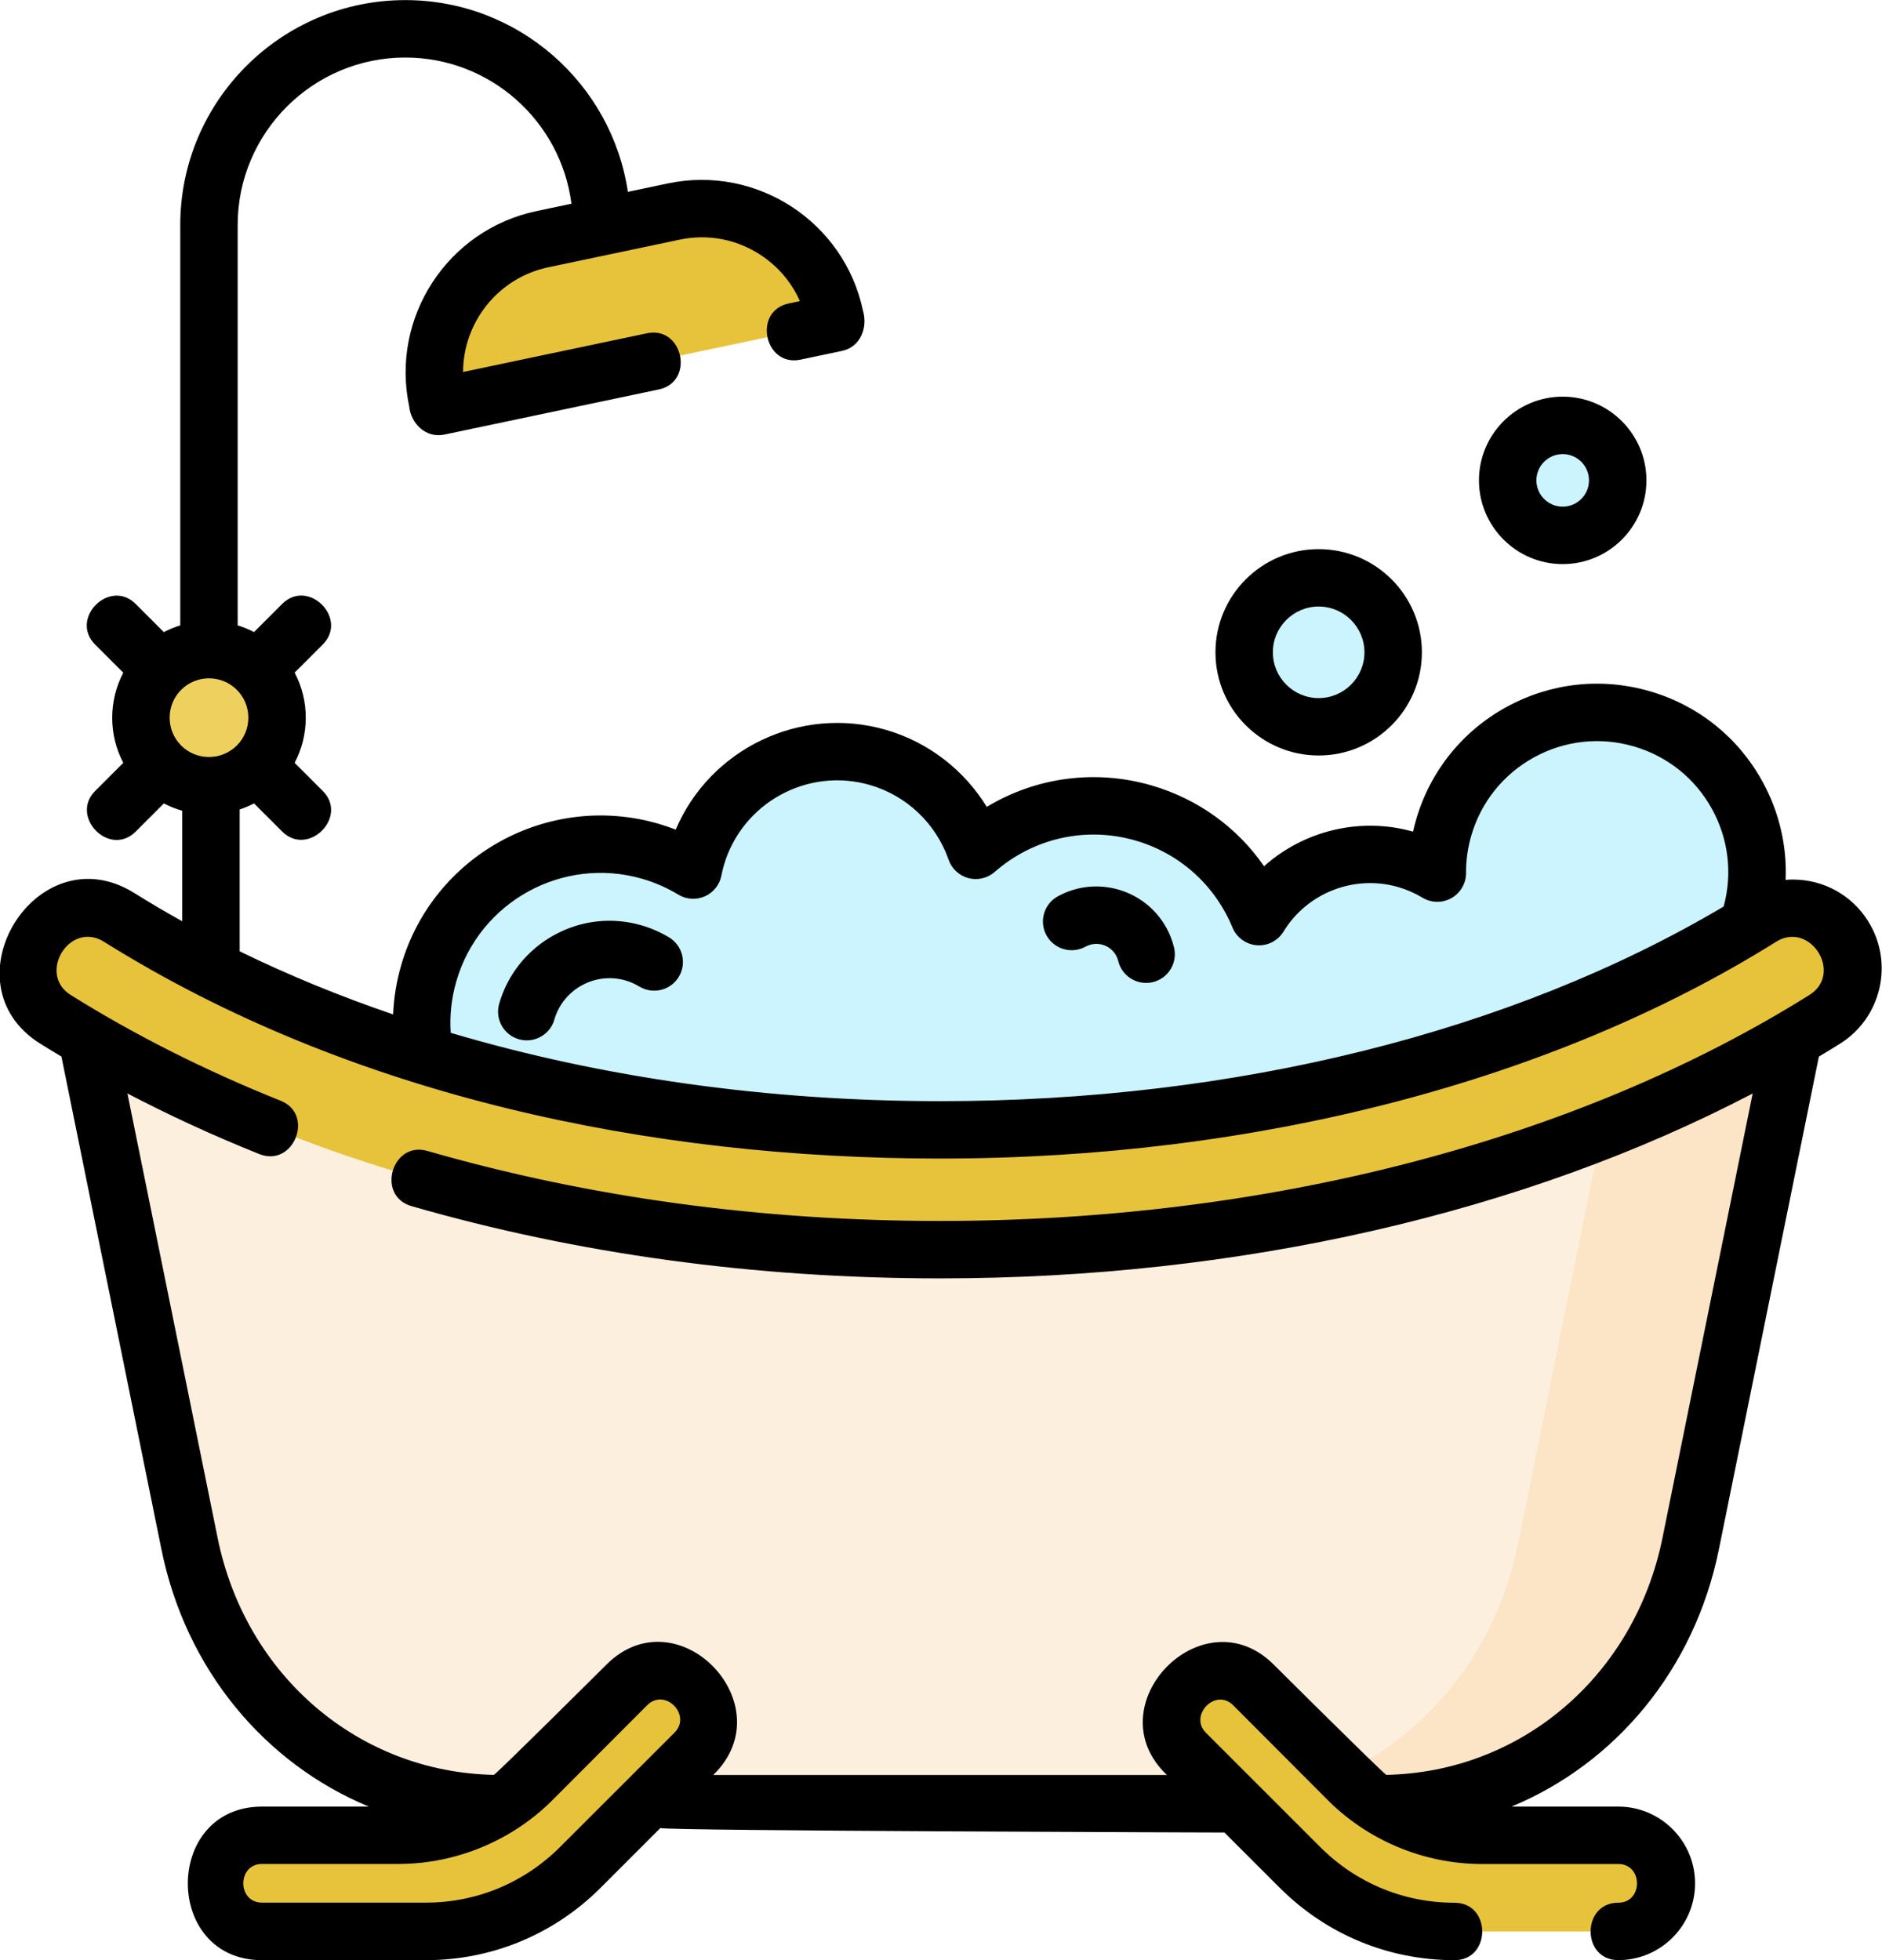 <?xml version="1.0" encoding="UTF-8"?>
<svg id="99f82b93-4269-4466-93f6-75a4ca4c24fd" width="44.883" height="46.752" enable-background="new 72 0 375 812" version="1.1" viewBox="72 0 44.883 46.752" xmlns="http://www.w3.org/2000/svg" xmlns:cc="http://creativecommons.org/ns#" xmlns:dc="http://purl.org/dc/elements/1.1/" xmlns:rdf="http://www.w3.org/1999/02/22-rdf-syntax-ns#" xmlns:xlink="http://www.w3.org/1999/xlink">
 <defs>
  <clipPath id="1f9b68c1-60d3-4b44-8eb0-5302c187f151">
   <path id="c4499fc1-f79a-4aa4-b54f-5fd5e95c0faf" transform="translate(0,44)" d="m338.67-26.667h16.667c1.473 0 2.667 1.194 2.667 2.667v6c0 1.473-1.194 2.667-2.667 2.667h-16.667c-1.473 0-2.667-1.194-2.667-2.667v-6c0-1.473 1.194-2.667 2.667-2.667z" style="fill:#fff" name="Shape"/>
  </clipPath>
  <clipPath id="84337bf4-535b-41f4-a6a0-80b0d8915984">
   <path transform="translate(0,44)" d="m359-23v4c0.805-0.339 1.328-1.127 1.328-2s-0.523-1.661-1.328-2" style="fill:#fff" name="Shape"/>
  </clipPath>
  <clipPath id="8c3da31f-de43-4cd3-9b0e-0ccfb73df357">
   <path id="276c75d0-2370-424b-9f45-3cf2eb4e73cc" transform="translate(0,44)" d="m339.33-24.667h15.333c0.736 0 1.333 0.597 1.333 1.333v4.667c0 0.736-0.597 1.333-1.333 1.333h-15.333c-0.736 0-1.333-0.597-1.333-1.333v-4.667c0-0.736 0.597-1.333 1.333-1.333z" style="fill:#fff" name="Shape"/>
  </clipPath>
  <clipPath id="dc923a7c-e33d-4779-8b50-7f255a2ec9bd">
   <path transform="translate(0,44)" d="m323.33-24.392c2.216 1.01e-4 4.347 0.852 5.953 2.378 0.121 0.118 0.314 0.116 0.433-0.003l1.156-1.167c0.06-0.061 0.094-0.143 0.093-0.229-4.8e-4 -0.086-0.035-0.167-0.096-0.227-4.215-4.04-10.865-4.04-15.08 0-0.061 0.06-0.096 0.142-0.096 0.227-4.9e-4 0.086 0.033 0.168 0.093 0.229l1.156 1.167c0.119 0.12 0.312 0.121 0.433 0.003 1.606-1.527 3.737-2.378 5.954-2.378zm0 3.796c1.218-8e-5 2.392 0.452 3.294 1.27 0.122 0.116 0.314 0.113 0.433-0.006l1.155-1.167c0.061-0.061 0.095-0.144 0.094-0.23-8.9e-4 -0.086-0.036-0.169-0.098-0.229-2.748-2.556-7.004-2.556-9.752 0-0.062 0.06-0.098 0.142-0.098 0.229-7.9e-4 0.086 0.033 0.169 0.094 0.23l1.154 1.167c0.119 0.119 0.311 0.122 0.433 0.006 0.902-0.817 2.075-1.269 3.292-1.27zm2.219 2.784c0.062-0.061 0.096-0.144 0.094-0.231-2e-3 -0.087-0.039-0.168-0.103-0.226-1.276-1.079-3.144-1.079-4.419 0-0.064 0.058-0.102 0.14-0.103 0.226-2e-3 0.087 0.032 0.17 0.094 0.231l1.998 2.016c0.059 0.059 0.138 0.093 0.222 0.093 0.083 0 0.163-0.033 0.222-0.093z" style="fill:#fff" name="Shape"/>
  </clipPath>
  <clipPath id="243bde36-ab8f-42a7-a7b1-40bcda06243d">
   <path transform="translate(0,44)" d="m294.67-19.667h1c0.552 0 1 0.448 1 1v2c0 0.552-0.448 1-1 1h-1c-0.552 0-1-0.448-1-1v-2c0-0.552 0.448-1 1-1zm4.667-2h1c0.552 0 1 0.448 1 1v4c0 0.552-0.448 1-1 1h-1c-0.552 0-1-0.448-1-1v-4c0-0.552 0.448-1 1-1zm4.667-2.333h1c0.552 0 1 0.448 1 1v6.333c0 0.552-0.448 1-1 1h-1c-0.552 0-1-0.448-1-1v-6.333c0-0.552 0.448-1 1-1zm4.667-2.333h1c0.552 0 1 0.448 1 1v8.667c0 0.552-0.448 1-1 1h-1c-0.552 0-1-0.448-1-1v-8.667c0-0.552 0.448-1 1-1z" style="fill:#fff" name="Shape"/>
  </clipPath>
 </defs>
 <title>Control Panel</title>
 <defs>
  <clipPath id="clip-path-150-150-24-24-24-24">
   <path d="m24 0h102a24 24 0 0 1 24 24v102a24 24 0 0 1-24 24h-102a24 24 0 0 1-24-24v-102a24 24 0 0 1 24-24z"/>
  </clipPath>
  <filter id="filter-7-drop-shadow-0-3-5.5-RGB" x="0" y="0" width="1" height="1">
   <feDropShadow dx="0" dy="3" flood-color="rgba(10,77,162,0.059)" in="SourceGraphic" stdDeviation="5.5"/>
  </filter>
  <filter id="filter-9-drop-shadow-0-3-5.5-RGB" x="0" y="0" width="1" height="1">
   <feDropShadow dx="0" dy="3" flood-color="rgba(10,77,162,0.059)" in="SourceGraphic" stdDeviation="5.5"/>
  </filter>
  <filter id="filter-12-drop-shadow-0-3-5.5-RGB" x="0" y="0" width="1" height="1">
   <feDropShadow dx="0" dy="3" flood-color="rgba(10,77,162,0.059)" in="SourceGraphic" stdDeviation="5.5"/>
  </filter>
  <filter id="filter-14-drop-shadow-0-3-5.5-RGB" x="0" y="0" width="1" height="1">
   <feDropShadow dx="0" dy="3" flood-color="rgba(10,77,162,0.059)" in="SourceGraphic" stdDeviation="5.5"/>
  </filter>
  <filter id="filter-15-drop-shadow-0--7-3-RGB" x="0" y="0" width="1" height="1">
   <feDropShadow dx="0" dy="-7" flood-color="rgba(86,139,208,0.051)" in="SourceGraphic" stdDeviation="3"/>
  </filter>
  <clipPath id="clip-path-9-3-0-0-1-1">
   <path d="m0 0h9v2a0.5 0-90 0 0 0 1h-7a1 1 0 0 1-1-1v-2z"/>
  </clipPath>
 </defs>
 <g id="37357de5-e62e-41eb-bec5-a4f642ac463c" transform="translate(41.948 -445.37)" name="status bar/light">
  <path id="3bbc3713-6ead-4edf-9092-32cfe17d923e" transform="translate(-12,29)" d="m0-44h375v44h-375z" style="display:none;fill:#fff" name="Background"/>
  <rect x="-269.22" y="11.506" width="195.16" height="178.9" style="stroke-width:9.32;stroke:#fff"/>
  <g id="9bc8d580-8f6c-4fed-bf94-dc4e40858fbc" transform="translate(-555.06 31.677)" name="Battery">
   <g clip-path="url(#1f9b68c1-60d3-4b44-8eb0-5302c187f151)" name="Border">
    <path transform="translate(336 17.333)" d="m2.667 0h16.667c1.473 0 2.667 1.194 2.667 2.667v6c0 1.473-1.194 2.667-2.667 2.667h-16.667c-1.473 0-2.667-1.194-2.667-2.667v-6c0-1.473 1.194-2.667 2.667-2.667z" style="fill:#fff;stroke-width:2px" name="Fill"/>
   </g>
   <g clip-path="url(#84337bf4-535b-41f4-a6a0-80b0d8915984)" name="Cap">
    <path transform="translate(0,44)" d="m354-28h11.328v14h-11.328z" style="fill:#fff" name="Fill"/>
   </g>
   <g id="61899411-2959-4b0c-9116-ca7fa95979eb" clip-path="url(#8c3da31f-de43-4cd3-9b0e-0ccfb73df357)" name="Capacity">
    <path transform="translate(0,44)" d="m333-29.667h28v17.333h-28z" style="fill:#fff" name="Fill"/>
   </g>
  </g>
  <g transform="translate(-431.86 38.703)" name="Cellular Connection">
   <g id="827c384e-a3cf-4143-a4d2-b56c71ab12ef" clip-path="url(#243bde36-ab8f-42a7-a7b1-40bcda06243d)" name="Cellular Connection">
    <path transform="translate(0,44)" d="m288.67-31.333h27v20.667h-27z" style="fill:#fff" name="Fill"/>
   </g>
  </g>
  <g transform="translate(-500.42 49.347)" name="Wifi">
   <g clip-path="url(#dc923a7c-e33d-4779-8b50-7f255a2ec9bd)" name="Wifi">
    <path transform="translate(0,44)" d="m310.69-31.669h25.272v20.966h-25.272z" style="fill:#fff" name="Fill"/>
   </g>
  </g>
 </g>
 <g id="14c6c7b2-eb51-4f22-b104-a511d9bbfd2c" transform="translate(32.948 -454.37)" name="Rooms">
  <g id="0ca886e3-373d-41ce-865c-5c164475ed1b" transform="translate(185,-160)" name="Group 2">
   <g transform="translate(-156.25,369.25)" name="bed">
    <path transform="translate(-.6 -1.35)" d="m6 16h44.2v22.95h-44.2z" style="fill:#ed539d" name="Path 5"/>
    <g transform="translate(4.55 7.85)" name="Group 1">
     <path transform="translate(-12.05,-8)" d="m57.1 10.55v4.25h-5.1v-4.25c0-1.408 1.142-2.55 2.55-2.55s2.55 1.142 2.55 2.55z" style="fill:#b39a7c" name="Path 6"/>
     <path transform="translate(-5.15 -8)" d="m11.1 10.55v4.25h-5.1v-4.25c0-1.408 1.142-2.55 2.55-2.55 1.408 0 2.55 1.142 2.55 2.55z" style="fill:#b39a7c" name="Path 7"/>
     <path transform="translate(-12.35,-14.3)" d="m58.25 50v5.1h-2.55l-1.7-5.1z" style="fill:#b39a7c" name="Path 8"/>
     <path id="15d242d3-1904-4a6a-a194-46af70ac334e" transform="translate(-5,-14.3)" d="m9.25 50-1.7 5.1h-2.55v-5.1z" style="fill:#b39a7c" name="Path 9"/>
    </g>
    <path transform="translate(-.15 -5.25)" d="m3 42h49.3v6.8h-49.3z" style="fill:#ffda44" name="Path 10"/>
    <path transform="translate(-4.8 -2.55)" d="m49.3 25.7v5.1h-15.3v-5.1c0.003-0.938 0.762-1.697 1.7-1.7h11.9c0.938 0.003 1.697 0.762 1.7 1.7z" style="fill:#d8d7da" name="Path 11"/>
    <path transform="translate(-1.5 -2.55)" d="m27.3 25.7v5.1h-15.3v-5.1c0.003-0.938 0.762-1.697 1.7-1.7h11.9c0.938 0.003 1.697 0.762 1.7 1.7z" style="fill:#d8d7da" name="Path 12"/>
    <path transform="translate(-.45 -3.75)" d="m50.9 37.1v3.4h-45.9v-3.4c-0.004-1.002 0.292-1.982 0.85-2.813 0.942-1.429 2.539-2.288 4.25-2.287l35.7 2e-6c1.711-0.001 3.308 0.858 4.25 2.287 0.558 0.832 0.854 1.812 0.85 2.813z" style="fill:#5aaae7" name="Path 13"/>
    <path id="b6693dbb-b160-4aa1-a61b-8914cf94425e" d="m52.15 35.9h-0.85v-2.55c-9.84e-4 -1.075-0.295-2.13-0.85-3.051l-4e-6 -19.898c0-1.878-1.522-3.4-3.4-3.4-1.878 0-3.4 1.522-3.4 3.4v3.4h-32.3v-3.4c0-1.878-1.522-3.4-3.4-3.4-1.878 0-3.4 1.522-3.4 3.4v19.898c-0.555 0.921-0.849 1.976-0.85 3.051l4e-7 2.55h-0.85c-0.469 0-0.85 0.381-0.85 0.85v6.8c0 0.469 0.381 0.85 0.85 0.85h0.85v4.25c0 0.469 0.381 0.85 0.85 0.85h2.55c0.364-0.003 0.688-0.234 0.807-0.578l1.504-4.522h36.176l1.504 4.522c0.12 0.344 0.443 0.575 0.807 0.578l2.55-4e-6c0.469 0 0.85-0.381 0.85-0.85v-4.25h0.85c0.469 0 0.85-0.381 0.85-0.85v-6.8c0-0.469-0.381-0.85-0.85-0.85zm-6.8-25.5c0-0.939 0.761-1.7 1.7-1.7 0.939 0 1.7 0.761 1.7 1.7v3.4h-3.4zm-39.1 0c0-0.939 0.761-1.7 1.7-1.7 0.939 0 1.7 0.761 1.7 1.7v3.4h-3.4zm0 5.1h42.5v12.971c-0.997-0.697-2.184-1.071-3.4-1.071v-4.25c-0.004-1.407-1.143-2.546-2.55-2.55h-11.9c-1.407 0.004-2.546 1.143-2.55 2.55l3e-6 4.25h-1.7v-4.25c-0.004-1.407-1.143-2.546-2.55-2.55h-11.9c-1.407 0.004-2.546 1.143-2.55 2.55l1.9e-6 4.25c-1.216 4.29e-4 -2.403 0.374-3.4 1.071zm37.4 7.65v4.25h-13.6v-4.25c0-0.469 0.381-0.85 0.85-0.85h11.9c0.469 0 0.85 0.381 0.85 0.85zm-18.7 0v4.25h-13.6v-4.25c0-0.469 0.381-0.85 0.85-0.85h11.9c0.469 0 0.85 0.381 0.85 0.85zm-19.55 10.2c0-2.347 1.903-4.25 4.25-4.25h35.7c2.347 0 4.25 1.903 4.25 4.25v2.55h-44.2zm1.088 14.45h-1.088v-3.4h2.219zm43.112 0h-1.088l-1.131-3.4h2.219zm1.7-5.1h-47.6v-5.1h47.6z" name="Path 14"/>
   </g>
  </g>
  <g transform="translate(197.66 281.5)" name="Group 5">
   <rect transform="translate(24,262)" width="150" height="150" clip-path="url(#clip-path-150-150-24-24-24-24)" style="fill:#fff;filter:url(#filter-7-drop-shadow-0-3-5.5-RGB)" name="Rectangle 1"/>
   <g transform="translate(-176,251)" name="kitchen">
    <path transform="translate(-101.06 -223.78)" d="m136 272h23.434v6.249h-23.434z" style="fill:#4d6378" name="Path 55"/>
    <path id="cdb59c36-0120-409c-8e32-b5b84822d31c" transform="translate(-101.06 -223.78)" d="m152.4 278.25v-6.249h-9.374v6.249h-7.03v10.155h23.434v-10.155z" style="fill:#42566b" name="Path 56"/>
    <path transform="rotate(180 34.653 34.653)" d="m0 0h10.936v21.091h-10.936z" style="fill:#f6bb00" name="Path 57"/>
    <path transform="translate(1.9073e-6)" d="m24 24h10.936v17.966h-10.936z" style="fill:#f6bb00" name="Path 58"/>
    <path transform="translate(1.9073e-6 -223.78)" d="m24 272h10.936v21.091h-10.936z" style="fill:#f6bb00" name="Path 59"/>
    <path id="72fc5647-91fe-4680-8c41-3d018872d66b" transform="translate(-382.6 -245.44)" d="m448 296h1.562v3.124h-1.562z" style="fill:#eda600" name="Path 60"/>
    <path transform="rotate(180 34.653 20.983)" d="m0 0h10.936v17.966h-10.936z" style="fill:#f6bb00" name="Path 61"/>
    <path id="73f9e889-66f6-439e-88b8-782641e96d7b" transform="translate(-129.94 -137.16)" d="m168 176h17.185v3.124h-17.185z" style="fill:#42566b" name="Path 62"/>
    <path transform="translate(-129.94 -108.28)" d="m185.18 147.12-3.124-3.125h-10.936l-3.124 3.125z" style="fill:#4d6378" name="Path 63"/>
    <path id="afded3f9-7907-4806-868f-d1e9b06508df" transform="translate(-187.69 -245.44)" d="m232 296h4.687v1.562h-4.687z" style="fill:#02c26a" name="Path 64"/>
    <g transform="translate(36.27 50.428)" name="Group 12">
     <circle transform="translate(-.27 -.428)" cx="1" cy="1" r="1" style="fill:#42566b" name="Ellipse 5"/>
     <ellipse transform="translate(2.73 -.428)" cx=".5" cy="1" rx=".5" ry="1" style="fill:#42566b" name="Ellipse 6"/>
     <ellipse id="eacafa74-f007-4c90-880f-1493f958cecf" transform="translate(16.73 -.428)" cx=".5" cy="1" rx=".5" ry="1" style="fill:#42566b" name="Ellipse 7"/>
     <circle id="3f95f3f8-d6b6-42e2-bc8c-648d122073ca" transform="translate(18.73 -.428)" cx="1" cy="1" r="1" style="fill:#42566b" name="Ellipse 8"/>
    </g>
    <path transform="translate(-129.94 -310.41)" d="m168 368h17.185v3.906h-17.185z" style="fill:#84d8e8" name="Path 65"/>
    <path transform="translate(-101.06 -375.38)" d="m136 440h23.434v4.687h-23.434z" style="fill:#eda600" name="Path 66"/>
    <path transform="translate(-101.06)" d="m136 24h11.717v11.717h-11.717z" style="fill:#eda600" name="Path 67"/>
    <path id="f0db0803-7483-40ed-9fe4-3a023b870e6a" transform="translate(-173.25 -57.751)" d="m216 88h1.562v3.124h-1.562z" style="fill:#cf8300" name="Path 68"/>
    <path id="ffb352fc-0c33-4589-9074-507fe505cc9e" transform="translate(-21.657 -115.5)" d="m48 152h1.562v3.124h-1.562z" style="fill:#eda600" name="Path 69"/>
    <path transform="translate(-21.657 -245.44)" d="m48 296h1.562v3.124h-1.562z" style="fill:#eda600" name="Path 70"/>
    <path id="2527386c-3f9d-466e-91bd-060c8eed63ba" transform="rotate(180 29.185 17.859)" d="m0 0h11.717v11.717h-11.717z" style="fill:#de9400" name="Path 71"/>
    <path id="1adaaf2f-086f-4c9c-ae48-8568d6c1608b" transform="translate(-231 -57.751)" d="m280 88h1.562v3.124h-1.562z" style="fill:#cf8300" name="Path 72"/>
    <path transform="translate(-382.6 -115.5)" d="m448 152h1.562v3.124h-1.562z" style="fill:#eda600" name="Path 73"/>
   </g>
  </g>
  <g transform="translate(0,307)" name="Group 7">
   <rect id="4b63de33-c856-4dd4-af74-274208e2710c" transform="translate(24,262)" width="150" height="150" clip-path="url(#clip-path-150-150-24-24-24-24)" style="fill:#fff;filter:url(#filter-9-drop-shadow-0-3-5.5-RGB)" name="Rectangle 1"/>
   <g transform="translate(43.875 404.47)" name="house">
    <rect id="506afd03-5356-4c20-a16f-124b06074abf" transform="translate(35.9 6.9)" width="5.5" height="9.6" style="fill:#f05540" name="Rectangle 7"/>
    <rect id="9c9b5923-6ae0-4843-a0b8-884a6339a66f" transform="translate(33.8 2)" width="9.7" height="5.2" style="fill:#f3705a" name="Rectangle 8"/>
    <path transform="translate(-40.6 -60.9)" d="m44.8 86.8v22.1h39.2v-22.1c-7.7-7.7-12-12-19.6-19.6-7.6 7.7-11.9 12-19.6 19.6z" style="fill:#ffd15c" name="Path 96"/>
    <path transform="translate(-40.6 -60.9)" d="m84.1 86.8c-7.7-7.7-12-12-19.6-19.6-3.9 3.8-6.9 6.8-9.9 9.8s-6 6-9.8 9.8v4.5c7.7-7.7 12-12 19.6-19.6 7.7 7.7 12 12 19.6 19.6v0.6-5.1h0.1z" style="fill:#f7b64c" name="Path 97"/>
    <path transform="translate(-82.167 -294.83)" d="m102.47 342.83h-11.8v-11.6c0-3.3 2.7-5.9 5.9-5.9 3.3 0 5.9 2.7 5.9 5.9z" style="fill:#415a6b" name="Path 98"/>
    <rect id="57cf2399-2c0e-4136-bec1-2da7a2652eff" transform="translate(23.8 30.5)" width="15.4" height="13.5" style="fill:#344a5e" name="Rectangle 9"/>
    <g id="47954337-973d-4a64-8ca1-e01a443faf2f" transform="translate(25.4 32.1)" name="Group 14">
     <rect width="5.3" height="10.3" style="fill:#8ad7f8" name="Rectangle 10"/>
     <rect transform="translate(6.9)" width="5.3" height="10.3" style="fill:#8ad7f8" name="Rectangle 11"/>
    </g>
    <path id="0843984d-d9ed-4030-a9f4-2d2adf9f07ab" d="m47.1 21.8-20.9-20.9c-1.2-1.2-3.3-1.2-4.5 0l-20.8 20.9c-1.2 1.2-1.2 3.3 0 4.5 1.2 1.2 3.3 1.2 4.5 0l18.6-18.6 18.6 18.6c1.2 1.2 3.3 1.2 4.5 0 1.2-1.3 1.2-3.3 0-4.5z" style="fill:#f3705a" name="Path 99"/>
   </g>
  </g>
  <g transform="translate(274,-76)" name="Group 3">
   <g transform="translate(-246 318.66)" name="room">
    <path transform="translate(-376.7 -256.75)" d="m431.46 344.02v-1.829c0-0.319-0.261-0.58-0.58-0.58h-7.339c-0.319 0-0.58 0.261-0.58 0.58v1.829z" style="fill:#9ce8ff" name="Path 15"/>
    <g transform="translate(45.021 94.315)" name="Group 8">
     <path id="4798f74c-7475-4575-bcaa-012d1605f82a" transform="translate(-411.62 -428)" d="m411.62 428v2.766c0 0.319 0.261 0.58 0.58 0.58h1.045c0.319 0 0.58-0.261 0.58-0.58v-2.766z" style="fill:#ffaf68" name="Path 16"/>
     <path id="e73c8466-dfb6-483e-bf49-271fcc379b3c" transform="translate(-483.06 -428)" d="m491.83 430.77c0 0.319 0.261 0.58 0.58 0.58h1.045c0.319 0 0.58-0.261 0.58-0.58v-2.766h-2.206v2.766z" style="fill:#ffaf68" name="Path 17"/>
    </g>
    <rect id="bdafc611-ec25-4232-8705-4b39e148213b" transform="translate(45.021 91.839)" width="10.978" height="2.833" style="fill:#cb7c52" name="Rectangle 4"/>
    <path transform="translate(-366.6 -273.47)" d="m422.01 360.39h-9.798c-0.325 0-0.59 0.266-0.59 0.591v4.699h10.979v-4.699c0-0.325-0.266-0.591-0.59-0.591z" style="fill:#ab5436" name="Path 18"/>
    <path transform="translate(-395.29 -291.32)" d="m446.92 382.12h-2.243c-0.467 0-0.845-0.378-0.845-0.845 0-0.467 0.378-0.845 0.845-0.845h2.243c0.467 0 0.845 0.378 0.845 0.845 0 0.467-0.378 0.845-0.845 0.845z" style="fill:#cb7c52" name="Path 19"/>
    <path transform="translate(-30.603 -143.02)" d="m36.002 238.4v-23.66c0-0.453-0.367-0.82-0.82-0.82-0.453 0-0.82 0.367-0.82 0.82v23.66z" style="fill:#08375e" name="Path 20"/>
    <path id="aa94f0b8-854f-41d3-9e83-72da9e712e8d" transform="translate(-6.991 -339.38)" d="m15.413 434.4h-7c-0.31 0-0.563 0.254-0.563 0.563v1.528c0 0.31 0.254 0.563 0.563 0.563h7z" style="fill:#63c3ea" name="Path 21"/>
    <g transform="translate(.859 95.015)" style="opacity:.1" name="Group 9">
     <path transform="translate(-7.85 -434.4)" d="m10.315 436.49v-1.528c0-0.31 0.253-0.563 0.563-0.563h-2.465c-0.31 0-0.563 0.254-0.563 0.563v1.528c0 0.31 0.254 0.563 0.563 0.563h2.465c-0.31 0-0.563-0.254-0.563-0.563z" style="fill:#231f20" name="Path 22"/>
    </g>
    <path id="3789ba2b-b7c3-447e-948b-b802dae283fa" transform="translate(0 -69.555)" d="m9.157 142.22c0 0.31-0.254 0.563-0.563 0.563h-8.03c-0.31 0-0.563-0.253-0.563-0.563v-10.227c0-0.31 0.254-0.563 0.563-0.563h8.03c0.31 0 0.563 0.253 0.563 0.563z" style="fill:#ff9f3d" name="Path 23"/>
    <path id="c478ee90-210f-45ac-9f1b-7023d6ac493a" transform="translate(0 -69.555)" d="m2.422 142.22v-10.227c0-0.31 0.254-0.563 0.563-0.563h-2.422c-0.31 0-0.563 0.253-0.563 0.563v10.227c0 0.31 0.254 0.563 0.563 0.563h2.423c-0.31 0-0.564-0.253-0.564-0.563z" style="fill:#231f20;opacity:.1" name="Path 24"/>
    <path transform="translate(-95.314 -191.61)" d="m135.23 268.48h-27.088c-0.62 0-1.127 0.507-1.127 1.127v11.399h29.341v-11.399c0-0.62-0.507-1.127-1.127-1.127z" style="fill:#ffbb4a" name="Path 25"/>
    <path id="2f2c27f3-600a-4d04-b15f-fbab3d622eea" transform="translate(-95.314 -191.61)" d="m110.11 268.48h-1.967c-0.62 0-1.127 0.507-1.127 1.127v11.399h1.967v-11.399c0-0.62 0.507-1.127 1.127-1.127z" style="fill:#231f20;opacity:.1" name="Path 26"/>
    <rect id="3577bf80-1874-4732-8eb4-009edc02962d" transform="translate(25.555 76.867)" width="1.641" height="12.526" style="fill:#ff9f3d" name="Rectangle 5"/>
    <g id="e4823f70-c20c-4be4-9c11-c8636ad9954b" transform="translate(16.175 83.2)" name="Group 10">
     <path id="1dcf4c18-0ef9-4cd1-946c-88621095608c" transform="translate(-147.89 -326.38)" d="m154.08 332c0 0.31-0.253 0.563-0.563 0.563h-5.062c-0.31 0-0.563-0.254-0.563-0.563v-5.066c0-0.31 0.253-0.563 0.563-0.563h5.062c0.31 0 0.563 0.254 0.563 0.563z" style="fill:#3eaf91" name="Path 27"/>
     <path id="d48d9091-b747-458c-b101-8716cb1f7c6f" transform="translate(-267.35 -326.38)" d="m288.21 332c0 0.31-0.253 0.563-0.563 0.563h-5.062c-0.31 0-0.563-0.254-0.563-0.563v-5.066c0-0.31 0.254-0.563 0.563-0.563h5.062c0.31 0 0.563 0.254 0.563 0.563z" style="fill:#3eaf91" name="Path 28"/>
    </g>
    <rect transform="translate(11.705 88.976)" width="29.341" height="5.797" style="fill:#ff9f3d" name="Rectangle 6"/>
    <path id="51e31fa9-22ca-4094-83d0-11037906d15f" transform="translate(-62.648 -255.72)" d="m74.239 340.46h-2.751c-0.63 0-1.146 0.516-1.146 1.147v11.2c0 0.315 0.258 0.574 0.573 0.574h3.897c0.315 0 0.573-0.258 0.573-0.574v-11.2c1.06e-4 -0.631-0.516-1.147-1.146-1.147z" style="fill:#fcc96c" name="Path 29"/>
    <path transform="translate(-62.648 -255.72)" d="m72.76 352.81v-11.2c0-0.631 0.516-1.147 1.146-1.147h-2.418c-0.63 0-1.146 0.516-1.146 1.147v11.2c0 0.315 0.258 0.574 0.573 0.574h2.418c-0.315 0-0.573-0.258-0.573-0.574z" style="fill:#231f20;opacity:.1" name="Path 30"/>
    <path transform="translate(-325.84 -255.72)" d="m369.75 340.46h-2.751c-0.63 0-1.146 0.516-1.146 1.147v11.2c0 0.315 0.258 0.574 0.573 0.574h3.897c0.315 0 0.573-0.258 0.573-0.574v-11.2c0-0.631-0.516-1.147-1.146-1.147z" style="fill:#fcc96c" name="Path 31"/>
    <path transform="translate(-325.84 -255.72)" d="m367.7 352.81v-11.2c0-0.631 0.516-1.147 1.146-1.147h-1.844c-0.63 0-1.146 0.516-1.146 1.147v11.2c0 0.315 0.258 0.574 0.573 0.574h1.844c-0.315 0-0.573-0.258-0.573-0.574z" style="fill:#231f20;opacity:.1" name="Path 32"/>
    <path transform="translate(-106.81 -21.142)" d="m145.85 77.074h-25.323c-0.329 0-0.597 0.269-0.597 0.598v13.985c0 0.329 0.269 0.598 0.597 0.598h25.323c0.329 0 0.597-0.269 0.597-0.598v-13.985c0-0.329-0.269-0.598-0.597-0.598z" style="fill:#ab5436" name="Path 33"/>
    <path transform="translate(-126.26 -40.609)" d="m142.1 109.33c-0.18 0-0.328-0.148-0.328-0.328v-9.742c0-0.18 0.148-0.328 0.328-0.328h21.084c0.18 0 0.328 0.148 0.328 0.328v9.742c0 0.18-0.148 0.328-0.328 0.328z" style="fill:#b1e8ff" name="Path 34"/>
    <g id="28bfdd82-3700-4591-b216-d3b3b336317a" transform="translate(5.515 53.336)" name="Group 11">
     <path transform="translate(-351.87 -198.73)" d="m391.69 222.25c-0.132 0-0.248-0.086-0.286-0.213-0.47-1.526-0.793-1.853-2.302-2.328-0.125-0.04-0.211-0.157-0.211-0.29 0-0.133 0.085-0.25 0.211-0.29 1.509-0.475 1.832-0.802 2.302-2.329 0.039-0.127 0.155-0.213 0.286-0.213 0.132 0 0.247 0.087 0.287 0.213 0.47 1.527 0.792 1.853 2.301 2.329 0.125 0.04 0.211 0.157 0.211 0.29 0 0.133-0.085 0.25-0.211 0.29-1.509 0.475-1.831 0.802-2.301 2.328-0.039 0.127-0.155 0.213-0.287 0.213z" style="fill:#ffbb4a" name="Path 35"/>
     <path id="51712be5-ad0c-4f7e-8a07-38a9bb01a35f" transform="translate(-383.05 -95.604)" d="m427 107.07c-0.146 0-0.274-0.096-0.317-0.236-0.52-1.69-0.878-2.052-2.549-2.579-0.139-0.044-0.233-0.173-0.233-0.321 0-0.147 0.094-0.277 0.233-0.321 1.671-0.526 2.029-0.888 2.549-2.579 0.043-0.14 0.171-0.236 0.317-0.236 0.146 0 0.274 0.096 0.317 0.236 0.521 1.691 0.878 2.053 2.549 2.579 0.139 0.044 0.233 0.174 0.233 0.321 0 0.148-0.094 0.277-0.233 0.321-1.671 0.527-2.028 0.888-2.549 2.579-0.043 0.141-0.171 0.236-0.317 0.236z" style="fill:#ffbb4a" name="Path 36"/>
     <path transform="translate(-50.423 -53.336)" d="m52.739 58.022c-0.109 0-0.205-0.071-0.237-0.176-0.389-1.263-0.656-1.534-1.905-1.927-0.104-0.032-0.174-0.13-0.174-0.24 0-0.11 0.071-0.207 0.174-0.24 1.249-0.393 1.516-0.663 1.905-1.927 0.032-0.105 0.128-0.176 0.237-0.176 0.109 0 0.205 0.072 0.237 0.176 0.389 1.264 0.656 1.534 1.904 1.927 0.104 0.033 0.174 0.13 0.174 0.24 0 0.11-0.07 0.207-0.174 0.24-1.249 0.394-1.515 0.664-1.904 1.927-0.032 0.105-0.128 0.176-0.237 0.176z" style="fill:#ffbb4a" name="Path 37"/>
    </g>
    <path transform="translate(-239.7 -80.134)" d="m272.68 143.43-3.545 5.422h7.481l-3.546-5.422c-0.107-0.164-0.283-0.164-0.39-2e-5z" style="fill:#86d5b5" name="Path 38"/>
    <path transform="translate(-169.81 -58.482)" d="m195.95 119.12-5.284 8.081h10.958l-5.284-8.081c-0.107-0.164-0.283-0.164-0.39 0z" style="fill:#3eaf91" name="Path 39"/>
    <path transform="translate(-128.93 -79.149)" d="m148.39 142.33-3.625 5.543h7.639l-3.624-5.543c-0.107-0.164-0.283-0.164-0.39 0z" style="fill:#86d5b5" name="Path 40"/>
    <path id="c920a8a5-f9cc-48bb-b168-fe25cd5d73fe" transform="translate(-126.26 -40.609)" d="m142.1 98.932c-0.18 0-0.328 0.148-0.328 0.328v9.742c0 0.18 0.148 0.328 0.328 0.328h1.575v-10.399z" style="fill:#231f20;opacity:.1" name="Path 41"/>
    <path transform="translate(-376.7 -236.61)" d="m431.46 320.9c0 0.319-0.261 0.58-0.58 0.58h-7.339c-0.319 0-0.58-0.261-0.58-0.58v-1.32c0-0.319 0.261-0.58 0.58-0.58h7.339c0.319 0 0.58 0.261 0.58 0.58z" style="fill:#63c3ea" name="Path 42"/>
   </g>
  </g>
  <g id="1dd1611d-09f2-4521-93ff-283bd968317e" transform="translate(276.54 177.55)" name="Group 4">
   <rect transform="translate(24,262)" width="150" height="150" clip-path="url(#clip-path-150-150-24-24-24-24)" style="fill:#fff;filter:url(#filter-12-drop-shadow-0-3-5.5-RGB)" name="Rectangle 1"/>
   <g id="60866126-c018-4add-b820-b3db3d5e073b" transform="translate(-247.73 276.82)" name="bathtube">
    <path transform="translate(-100.16 -169.09)" d="m120.53 194.27c-0.12-0.636-0.096-1.308 0.097-1.972 0.656-2.261 3.021-3.563 5.283-2.907 0.368 0.107 0.71 0.259 1.023 0.449 0.02-0.101 0.043-0.201 0.072-0.302 0.538-1.856 2.479-2.924 4.335-2.385 1.133 0.329 1.972 1.181 2.331 2.216 1.058-0.927 2.55-1.313 4.001-0.892 1.297 0.376 2.277 1.314 2.754 2.472 0.712-1.165 2.138-1.76 3.513-1.362 0.266 0.077 0.514 0.187 0.74 0.324-2e-3 -0.358 0.046-0.721 0.151-1.082 0.586-2.022 2.701-3.185 4.723-2.599 2.022 0.586 3.185 2.701 2.599 4.722 0 0-3.716 5.802-17.412 5.802-12.144 0-14.209-2.484-14.209-2.484z" style="fill:#cbf4ff" name="Path 43"/>
    <path id="5dba5f5a-9166-40f8-ab94-355639acc10a" transform="translate(-20.999 -247.72)" d="m73.983 272.61-2.421 11.929c-0.732 3.607-3.713 6.2-7.394 6.2h-21.011c-3.681 0-6.662-2.593-7.394-6.2l-2.421-11.929s6.531 4.51 19.68 4.51c13.149 0 20.959-4.51 20.959-4.51z" style="fill:#fcefde" name="Path 44"/>
    <path transform="translate(-286.86 -247.72)" d="m335.34 274.52-2.033 10.019c-0.732 3.607-3.713 6.2-7.394 6.2h4.109c3.681 0 6.662-2.593 7.394-6.2l2.421-11.929s-1.574 0.908-4.497 1.91z" style="fill:#fce4c6" name="Path 45"/>
    <path id="34c64c89-4f6e-4632-b8e8-800d18af09de" transform="translate(-6.571 -215.58)" d="m39.235 245.39c-7.943 0-15.435-1.951-21.096-5.495-0.671-0.42-0.874-1.304-0.454-1.975 0.272-0.434 0.739-0.673 1.216-0.673 0.26 0 0.523 0.071 0.759 0.219 5.397 3.378 12.486 5.067 19.575 5.067 7.089 0 14.178-1.689 19.575-5.067 0.236-0.148 0.499-0.219 0.759-0.219 0.478 0 0.944 0.238 1.216 0.673 0.42 0.671 0.216 1.555-0.454 1.975-5.661 3.543-13.154 5.495-21.096 5.495z" style="fill:#e7c33c" name="Path 46"/>
    <path transform="translate(-103.32 -49.627)" d="m133.43 57.34-9.335 1.965c-0.041 0.009-0.08-0.017-0.089-0.058-0.378-1.794 0.771-3.555 2.565-3.932l2.985-0.628c1.794-0.378 3.554 0.771 3.932 2.565v9.1e-5c8e-3 0.041-0.018 0.081-0.058 0.089z" style="fill:#e7c33c" name="Path 47"/>
    <circle id="d2dac438-3d16-4548-abaf-3567d0ebd48e" transform="matrix(.707 -.707 .707 .707 12.928 17.117)" cx="1.624" cy="1.624" r="1.624" style="fill:#eed05e" name="Ellipse 2"/>
    <path transform="translate(-50.855 -396.6)" d="m74.019 438.82 2.027-2.027c0.448-0.448 1.174-0.448 1.621 0 0.448 0.448 0.448 1.174 0 1.621l-2.73 2.73c-0.977 0.977-2.303 1.526-3.685 1.526h-3.905c-0.633 0-1.147-0.513-1.147-1.147 0-0.633 0.513-1.147 1.147-1.147h3.253c1.219 0 2.385-0.493 3.234-1.368z" style="fill:#e7c33c" name="Path 48"/>
    <path transform="translate(-278.1 -396.6)" d="m320.26 438.82-2.027-2.027c-0.448-0.448-1.174-0.448-1.621 0-0.448 0.448-0.448 1.174 0 1.621l2.73 2.73c0.977 0.977 2.303 1.526 3.685 1.526h3.905c0.633 0 1.147-0.513 1.147-1.147 0-0.633-0.513-1.147-1.147-1.147h-3.253c-1.219 0-2.385-0.493-3.234-1.368z" style="fill:#e7c33c" name="Path 49"/>
    <circle id="46bc89f0-ea52-469c-996a-886ea269bb1a" transform="translate(39.913 13.786)" cx="1.777" cy="1.777" r="1.777" style="fill:#cbf4ff" name="Ellipse 3"/>
    <circle id="27148ea6-a962-42c8-98c0-f03a6ba790ec" transform="translate(46.2 10.151)" cx="1.312" cy="1.312" r="1.312" style="fill:#cbf4ff" name="Ellipse 4"/>
    <path d="m54.795 21.973c-0.39-0.623-1.061-0.994-1.797-0.994-0.057 0-0.114 3e-3 -0.171 0.008 0.034-0.812-0.153-1.62-0.555-2.35-0.579-1.052-1.533-1.816-2.687-2.15-1.153-0.335-2.368-0.2-3.421 0.379-1.052 0.579-1.816 1.533-2.151 2.687-0.027 0.093-0.051 0.188-0.072 0.283-1.266-0.356-2.605-0.021-3.553 0.825-0.64-0.925-1.579-1.606-2.684-1.927-1.343-0.39-2.758-0.195-3.929 0.512-0.54-0.881-1.393-1.544-2.403-1.837-2.052-0.595-4.199 0.459-5.015 2.379-0.136-0.053-0.275-0.1-0.416-0.141-2.621-0.76-5.371 0.754-6.131 3.374-0.113 0.388-0.176 0.781-0.193 1.175-1.277-0.437-2.501-0.939-3.659-1.505v-3.383c0.117-0.039 0.232-0.087 0.343-0.145l0.67 0.67c0.618 0.618 1.589-0.348 0.968-0.968l-0.67-0.67c0.173-0.328 0.265-0.695 0.265-1.076 0-0.381-0.092-0.748-0.265-1.076l0.669-0.669c0.622-0.622-0.346-1.591-0.968-0.968l-0.67 0.67c-0.126-0.066-0.256-0.119-0.39-0.16v-9.547c9.1e-5 -2.204 1.793-3.997 3.997-3.997 2.031 0 3.712 1.523 3.963 3.487l-0.834 0.176c-2.12 0.446-3.482 2.534-3.036 4.654 0.042 0.419 0.402 0.769 0.842 0.676l5.112-1.076c0.861-0.181 0.58-1.521-0.282-1.34l-4.386 0.923c0.003-1.182 0.831-2.244 2.033-2.497l3.132-0.659c0.669-0.141 1.353-0.013 1.925 0.361 0.42 0.274 0.744 0.656 0.942 1.105l-0.267 0.056c-0.861 0.181-0.58 1.521 0.282 1.34l0.992-0.209c0.44-0.093 0.617-0.56 0.498-0.958-0.446-2.12-2.534-3.482-4.654-3.036l-0.953 0.201c-0.384-2.584-2.618-4.574-5.308-4.574-2.959 0-5.367 2.407-5.367 5.367v9.547c-0.134 0.041-0.265 0.095-0.391 0.161l-0.67-0.67c-0.622-0.622-1.591 0.346-0.968 0.968l0.67 0.67c-0.352 0.671-0.352 1.48 0 2.15l-0.67 0.67c-0.613 0.613 0.341 1.596 0.968 0.968l0.67-0.67c0.141 0.074 0.288 0.132 0.438 0.175v2.636c-0.388-0.216-0.768-0.44-1.138-0.671-2.325-1.455-4.551 2.149-2.247 3.591 0.166 0.104 0.334 0.206 0.504 0.307l2.386 11.759c0.581 2.862 2.464 5.102 4.945 6.131h-2.547c-2.357 0-2.362 3.663 0 3.663h3.905c1.575 0 3.056-0.613 4.17-1.727l1.425-1.425c0.106 0.067 13.452 0.107 13.452 0.107l1.319 1.318c1.114 1.114 2.594 1.727 4.169 1.727 0.879 0 0.881-1.37 0-1.37-1.209 0-2.346-0.471-3.201-1.326l-2.73-2.73c-0.408-0.408 0.226-1.08 0.653-0.653l2.204 2.21c0.972 1.001 2.33 1.575 3.726 1.575h3.253c0.595 0 0.595 0.923 0 0.923-0.879 0-0.881 1.37 0 1.37 1.01 0 1.831-0.822 1.831-1.831 0-1.01-0.822-1.831-1.831-1.831h-2.547c2.481-1.03 4.364-3.269 4.945-6.131l2.386-11.758c0.169-0.101 0.337-0.204 0.504-0.308 0.99-0.62 1.291-1.929 0.672-2.919zm-40.233-4.191c-0.366-0.366-0.366-0.962 0-1.328 0.183-0.183 0.424-0.275 0.664-0.275 0.241 0 0.481 0.092 0.664 0.275 0.177 0.177 0.275 0.413 0.275 0.664 0 0.251-0.098 0.487-0.275 0.664-0.366 0.366-0.962 0.366-1.329 0zm6.564 5.62c0.55-1.895 2.539-2.99 4.434-2.44 0.301 0.087 0.59 0.214 0.859 0.377 0.191 0.116 0.427 0.131 0.632 0.041 0.204-0.09 0.352-0.275 0.395-0.494 0.017-0.089 0.037-0.169 0.058-0.243 0.432-1.49 1.996-2.351 3.486-1.919 0.875 0.254 1.575 0.92 1.875 1.783 0.075 0.215 0.252 0.379 0.472 0.438 0.22 0.058 0.455 0.003 0.627-0.147 0.925-0.811 2.181-1.091 3.359-0.749 1.051 0.305 1.893 1.061 2.312 2.075 0.098 0.238 0.322 0.401 0.579 0.422 0.257 0.02 0.504-0.106 0.638-0.326 0.567-0.928 1.692-1.364 2.737-1.061 0.202 0.059 0.397 0.144 0.577 0.253 0.212 0.128 0.477 0.131 0.692 9e-3 0.215-0.122 0.348-0.351 0.347-0.599-0.002-0.301 0.04-0.599 0.124-0.888 0.233-0.802 0.764-1.466 1.495-1.868 0.732-0.403 1.576-0.496 2.379-0.264 0.802 0.233 1.466 0.764 1.868 1.495 0.394 0.716 0.491 1.539 0.278 2.325-5.05 2.997-11.656 4.643-18.686 4.643-4.111 0-8.077-0.563-11.672-1.63-0.028-0.413 0.017-0.826 0.135-1.232zm2.471 20.654c-0.855 0.855-1.992 1.326-3.201 1.326h-3.905c-0.595 0-0.595-0.923 0-0.923h3.253c1.396 0 2.753-0.574 3.726-1.575l2.205-2.21c0.427-0.427 1.071 0.235 0.653 0.653zm29.799-20.325c-5.554 3.476-12.917 5.391-20.733 5.391-4.273 0-8.387-0.562-12.229-1.67-0.845-0.244-1.226 1.072-0.38 1.316 3.965 1.144 8.207 1.724 12.608 1.724 7.134 0 13.916-1.555 19.379-4.41l-2.152 10.604c-0.666 3.282-3.364 5.585-6.587 5.648-0.165-0.122-2.683-2.629-2.683-2.629-1.692-1.692-4.286 0.98-2.548 2.632h-10.819c1.716-1.669-0.851-4.328-2.548-2.632 0 0-2.518 2.507-2.683 2.629-3.223-0.063-5.921-2.367-6.588-5.648l-2.152-10.605c1.004 0.525 2.054 1.009 3.146 1.446 0.816 0.327 1.327-0.944 0.509-1.272-1.797-0.719-3.482-1.568-5.008-2.523-0.803-0.503-0.025-1.781 0.794-1.269 5.894 3.689 13.05 5.171 19.939 5.171 7.53 0 14.611-1.837 19.939-5.171 0.811-0.507 1.612 0.757 0.794 1.269z" name="Path 50"/>
    <path id="267b68eb-8072-4040-8e54-68eecb698ead" transform="translate(-288.53 -130.38)" d="m330.22 148.4c1.357 0 2.462-1.104 2.462-2.461 0-1.357-1.104-2.461-2.462-2.461-1.357 0-2.461 1.104-2.461 2.461 0 1.357 1.104 2.461 2.461 2.461zm0-3.553c0.602 0 1.092 0.49 1.092 1.092 0 0.602-0.49 1.092-1.092 1.092s-1.092-0.49-1.092-1.092c0-0.602 0.49-1.092 1.092-1.092z" name="Path 51"/>
    <path id="44b567a2-3291-44f1-9202-4e9dd7102f3d" transform="translate(-351.09 -94.205)" d="m398.6 107.66c1.101 0 1.997-0.896 1.997-1.997 0-1.101-0.896-1.997-1.997-1.997-1.101 0-1.997 0.896-1.997 1.997 0 1.101 0.896 1.997 1.997 1.997zm0-2.624c0.346 0 0.627 0.281 0.627 0.627 0 0.346-0.281 0.627-0.627 0.627-0.346 0-0.627-0.281-0.627-0.627 0-0.346 0.281-0.627 0.627-0.627z" name="Path 52"/>
    <path transform="translate(-118.29 -218.58)" d="m144.49 240.94c-0.206-0.124-0.427-0.222-0.657-0.288-0.703-0.204-1.443-0.122-2.085 0.231-0.641 0.353-1.107 0.934-1.311 1.637-0.105 0.363 0.104 0.743 0.467 0.848 0.064 0.018 0.128 0.027 0.191 0.027 0.297 0 0.571-0.195 0.657-0.494 0.21-0.726 0.972-1.145 1.698-0.935 0.115 0.033 0.226 0.082 0.329 0.145 0.324 0.196 0.745 0.092 0.941-0.231 0.196-0.324 0.092-0.745-0.231-0.941z" name="Path 53"/>
    <path transform="translate(-247.63 -210.34)" d="m283.76 232.92c0.26-0.143 0.587-0.048 0.73 0.212 0.023 0.041 0.04 0.085 0.051 0.132 0.077 0.312 0.357 0.521 0.664 0.521 0.054 0 0.109-6e-3 0.164-0.02 0.367-0.09 0.592-0.461 0.501-0.829-0.04-0.163-0.101-0.319-0.181-0.465-0.507-0.921-1.669-1.258-2.59-0.751-0.331 0.182-0.452 0.599-0.27 0.93 0.182 0.331 0.599 0.452 0.93 0.27z" name="Path 54"/>
   </g>
  </g>
  <g id="bb2417e7-4374-41b1-afca-7e3c9c7409df" transform="translate(276.54 177.55)" name="Group 6">
   <rect id="72de2503-6d2c-4f6c-bc1d-33c167be14ee" transform="translate(24,262)" width="150" height="150" clip-path="url(#clip-path-150-150-24-24-24-24)" style="fill:#fff;filter:url(#filter-14-drop-shadow-0-3-5.5-RGB)" name="Rectangle 1"/>
   <g transform="translate(-245 196.45)" name="balcony">
    <path id="05bd469a-39ed-4fd6-9a35-6ea04dbe38ab" transform="translate(-96.362 -260)" d="m106 286h5.455v16.457h-5.455z" style="fill:#ff4b00" name="Path 74"/>
    <path transform="translate(-314.54 -260)" d="m346 286h5.455v16.457h-5.455z" style="fill:#d03b00" name="Path 75"/>
    <path id="b2f8190a-9b6c-470f-856e-248d14a0d16f" transform="translate(-150.91 -260)" d="m166 286h16.366v16.457h-16.366z" style="fill:#ffe470" name="Path 76"/>
    <path transform="translate(-232.72 -260)" d="m256 286h8.183v16.457h-8.183z" style="fill:#fdbf00" name="Path 77"/>
    <path id="f96eb546-ffda-421b-8893-e065d641033b" transform="translate(-110 -54.545)" d="m145.55 62.728v19.184h-24.549v-19.184l12.274-2.728z" style="fill:#ffe470" name="Path 78"/>
    <path transform="translate(-232.72 -54.545)" d="m268.27 62.728v19.184h-12.274v-21.912z" style="fill:#fdbf00" name="Path 79"/>
    <path id="8b28d3e0-425b-4cdb-8343-6f21c5ce7d7c" transform="translate(-82.726 -150)" d="m91 169.04v5.601l2.046 2.728 3.41-2.728v-9.638z" style="fill:#ff4b00" name="Path 80"/>
    <path transform="translate(-328.18 -150)" d="m361 165v9.638l2.728 2.728 2.728-2.728v-5.601z" style="fill:#d03b00" name="Path 81"/>
    <g id="df289aab-7635-49ea-87ab-2fb79d794e2d" transform="translate(24.64 26.004)" name="Group 13">
     <path transform="translate(-434.63 -286)" d="m453.73 286v15.093l-1.364 2.728-1.364-2.728v-15.093z" style="fill:#5a5a5a" name="Path 82"/>
     <path transform="translate(-380.09 -286)" d="m393.73 286v15.093l-1.364 2.728-1.364-2.728v-15.093z" style="fill:#5a5a5a" name="Path 83"/>
     <path id="a9ee2dd1-fb61-46fb-a7b5-4716d038cb8f" transform="translate(-325.54 -286)" d="m333.73 286v15.093l-1.364 2.728-1.364-2.728v-15.093z" style="fill:#5a5a5a" name="Path 84"/>
     <path id="85b0bb04-7999-46be-9bba-618feeb1aafd" transform="translate(-271,-286)" d="m273.73 286v15.093l-1.364 2.728-1.364-2.728v-15.093z" style="fill:#5a5a5a" name="Path 85"/>
    </g>
    <path transform="translate(-191.82 -260)" d="m213.73 286v15.093l-1.364 2.728-1.364-2.728v-15.093z" style="fill:#6e6e6e" name="Path 86"/>
    <path id="e360c8a5-5f19-4701-b314-34170dcf36ae" transform="translate(-137.27 -260)" d="m153.73 286v15.093l-1.364 2.728-1.364-2.728v-15.093z" style="fill:#6e6e6e" name="Path 87"/>
    <path id="1f9d3f76-e1e8-44bc-84d8-3feb0c51047b" transform="translate(-82.726 -260)" d="m93.728 286v15.093l-1.364 2.728-1.364-2.728v-15.093z" style="fill:#6e6e6e" name="Path 88"/>
    <path transform="translate(-28.181 -260)" d="m33.728 286v15.093l-1.364 2.728-1.364-2.728v-15.093z" style="fill:#6e6e6e" name="Path 89"/>
    <path transform="translate(-82.726)" d="m121 15.002v4.037c-1.882-0.136-3.71-0.573-5.455-1.309-1.446-0.573-2.81-1.391-4.064-2.373-2.455-1.909-4.31-4.364-5.483-7.146-1.391 3.328-3.791 6.191-6.955 8.183-0.846 0.518-1.691 0.982-2.591 1.337-1.746 0.764-3.601 1.173-5.455 1.309v-4.037c0-7.801 6.001-14.238 13.638-14.92 0.436-0.054 0.9-0.082 1.364-0.082 0.464 0 0.927 0.027 1.364 0.082 7.637 0.682 13.638 7.119 13.638 14.92z" style="fill:#ff7816" name="Path 90"/>
    <path transform="translate(-232.72)" d="m256 8.21v-8.21c0.464 0 0.927 0.027 1.364 0.082 7.637 0.682 13.638 7.119 13.638 14.92v4.037c-1.882-0.136-3.71-0.573-5.455-1.309-1.446-0.573-2.81-1.391-4.064-2.373-2.455-1.909-4.31-4.364-5.483-7.146z" style="fill:#ff4b00" name="Path 91"/>
    <path transform="translate(0 -246.36)" d="m0 271h46.552v2.728h-46.552z" style="fill:#6e6e6e" name="Path 92"/>
    <path transform="translate(-232.72 -246.36)" d="m256 271h23.276v2.728h-23.276z" style="fill:#5a5a5a" name="Path 93"/>
    <path transform="translate(0 -410.9)" d="m0 452h46.552v5.455h-46.552z" style="fill:#ececf1" name="Path 94"/>
    <path id="c14f2ddb-bf6e-4662-8497-3a81bfc3153b" transform="translate(-232.72 -410.9)" d="m256 452h23.276v5.455h-23.276z" style="fill:#d3d3d8" name="Path 95"/>
   </g>
  </g>
 </g>
 <g id="3f7b9026-6abd-4a0a-9ecf-1705bb5b7ebe" transform="translate(209.95 -410.37)" name="bottom bar">
  <rect id="09d5f8dd-914c-4c53-9427-bdadc496af3c" transform="translate(0,747)" width="375" height="67" style="fill:#fff;filter:url(#filter-15-drop-shadow-0--7-3-RGB)" name="Rectangle 12"/>
  <g transform="translate(-55.208 590.93)" name="Icon feather-settings">
   <path transform="translate(-4.412 -4.412)" d="m20.316 16.908c0 1.882-1.526 3.408-3.408 3.408-1.882 0-3.408-1.526-3.408-3.408 0-1.882 1.526-3.408 3.408-3.408 1.882 0 3.408 1.526 3.408 3.408z" style="fill:none;stroke-linecap:round;stroke-linejoin:round;stroke-width:2.5px;stroke:#002d67" name="Path 1"/>
   <path transform="translate(-1.5 -1.5)" d="m22.402 17.404c-0.309 0.701-0.161 1.52 0.375 2.067l0.068 0.068c0.427 0.426 0.666 1.004 0.666 1.607s-0.24 1.181-0.666 1.607c-0.426 0.427-1.004 0.666-1.607 0.666-0.603 0-1.181-0.24-1.607-0.666l-0.068-0.068c-0.548-0.536-1.367-0.684-2.067-0.375-0.687 0.294-1.133 0.968-1.136 1.715v0.193c0 1.255-1.017 2.272-2.272 2.272-1.255 0-2.272-1.017-2.272-2.272v-0.102c-0.018-0.769-0.505-1.45-1.227-1.715-0.701-0.309-1.52-0.161-2.067 0.375l-0.068 0.068c-0.426 0.427-1.004 0.666-1.607 0.666-0.603 0-1.181-0.24-1.607-0.666-0.427-0.426-0.666-1.004-0.666-1.607 0-0.603 0.24-1.181 0.666-1.607l0.068-0.068c0.536-0.548 0.684-1.367 0.375-2.067-0.294-0.687-0.968-1.133-1.715-1.136l-0.193-1e-6c-1.255 0-2.272-1.017-2.272-2.272 0-1.255 1.017-2.272 2.272-2.272h0.102c0.769-0.018 1.45-0.505 1.715-1.227 0.309-0.701 0.161-1.52-0.375-2.067l-0.068-0.068c-0.427-0.426-0.666-1.004-0.666-1.607 0-0.603 0.24-1.181 0.666-1.607 0.426-0.427 1.004-0.666 1.607-0.666 0.603 0 1.181 0.24 1.607 0.666l0.068 0.068c0.548 0.536 1.367 0.684 2.067 0.375h0.091c0.687-0.294 1.133-0.968 1.136-1.715v-0.193c0-1.255 1.017-2.272 2.272-2.272 1.255 0 2.272 1.017 2.272 2.272v0.102c3e-3 0.747 0.449 1.421 1.136 1.715 0.701 0.309 1.52 0.161 2.067-0.375l0.068-0.068c0.426-0.427 1.004-0.666 1.607-0.666s1.181 0.24 1.607 0.666c0.427 0.426 0.666 1.004 0.666 1.607 0 0.603-0.24 1.181-0.666 1.607l-0.068 0.068c-0.536 0.548-0.684 1.367-0.375 2.067v0.091c0.294 0.687 0.968 1.133 1.715 1.136h0.193c1.255 0 2.272 1.017 2.272 2.272 0 1.255-1.017 2.272-2.272 2.272h-0.102c-0.747 3e-3 -1.421 0.449-1.715 1.136z" style="fill:none;stroke-linecap:round;stroke-linejoin:round;stroke-width:2.5px;stroke:#588dd0" name="Path 2"/>
  </g>
  <g id="6fc2250a-eec0-4df6-aa46-119cb3d69a8f" transform="translate(-105.84 587.91)" name="Icon feather-home">
   <path id="6037506a-f2ab-4312-8e67-f6a2ac2ff3dd" transform="translate(-5.626 -4.876)" d="m13.5 31.124v-13.124h7.874v13.124" style="fill:none;stroke-linecap:round;stroke-linejoin:round;stroke-width:3px;stroke:#002d67" name="Path 4"/>
   <path id="16cff26a-a2b0-49c4-8c57-5bbdd800ad9e" transform="translate(-4.5,-3)" d="m4.5 12.187 11.811-9.187 11.811 9.187v14.436c0 1.45-1.175 2.625-2.625 2.625h-18.373c-1.45 0-2.625-1.175-2.625-2.625z" style="fill:none;stroke-linecap:round;stroke-linejoin:round;stroke-width:3px;stroke:#588dd0" name="Path 3"/>
  </g>
  <g transform="translate(-237.71 -171.9)" name="bulb">
   <path transform="translate(83.5,757)" d="m12.886 28.585c0 0.741 0.606 1.347 1.347 1.347h5.386c0.741 0 1.347-0.606 1.347-1.347v-1.347h-8.08zm4.04-25.585c-5.198 0-9.426 4.228-9.426 9.426 0 3.205 1.603 6.019 4.04 7.729v3.043c0 0.741 0.606 1.347 1.347 1.347h8.08c0.741 0 1.347-0.606 1.347-1.347v-3.043c2.437-1.71 4.04-4.525 4.04-7.729 0-5.198-4.228-9.426-9.426-9.426zm3.838 14.947-1.145 0.808v3.097h-5.386v-3.097l-1.145-0.808c-1.818-1.266-2.895-3.326-2.895-5.521 0-3.717 3.016-6.733 6.733-6.733s6.733 3.016 6.733 6.733c0 2.195-1.077 4.255-2.895 5.521z" style="fill:#578cd0" name="Icon material-lightbulb-outline"/>
   <rect id="c4ecfdbc-1f68-4db6-a37b-83943ab8debb" transform="translate(96,784)" width="9" height="3" clip-path="url(#clip-path-9-3-0-0-1-1)" style="fill:#002d67" name="Rectangle 3"/>
  </g>
 </g>
</svg>

